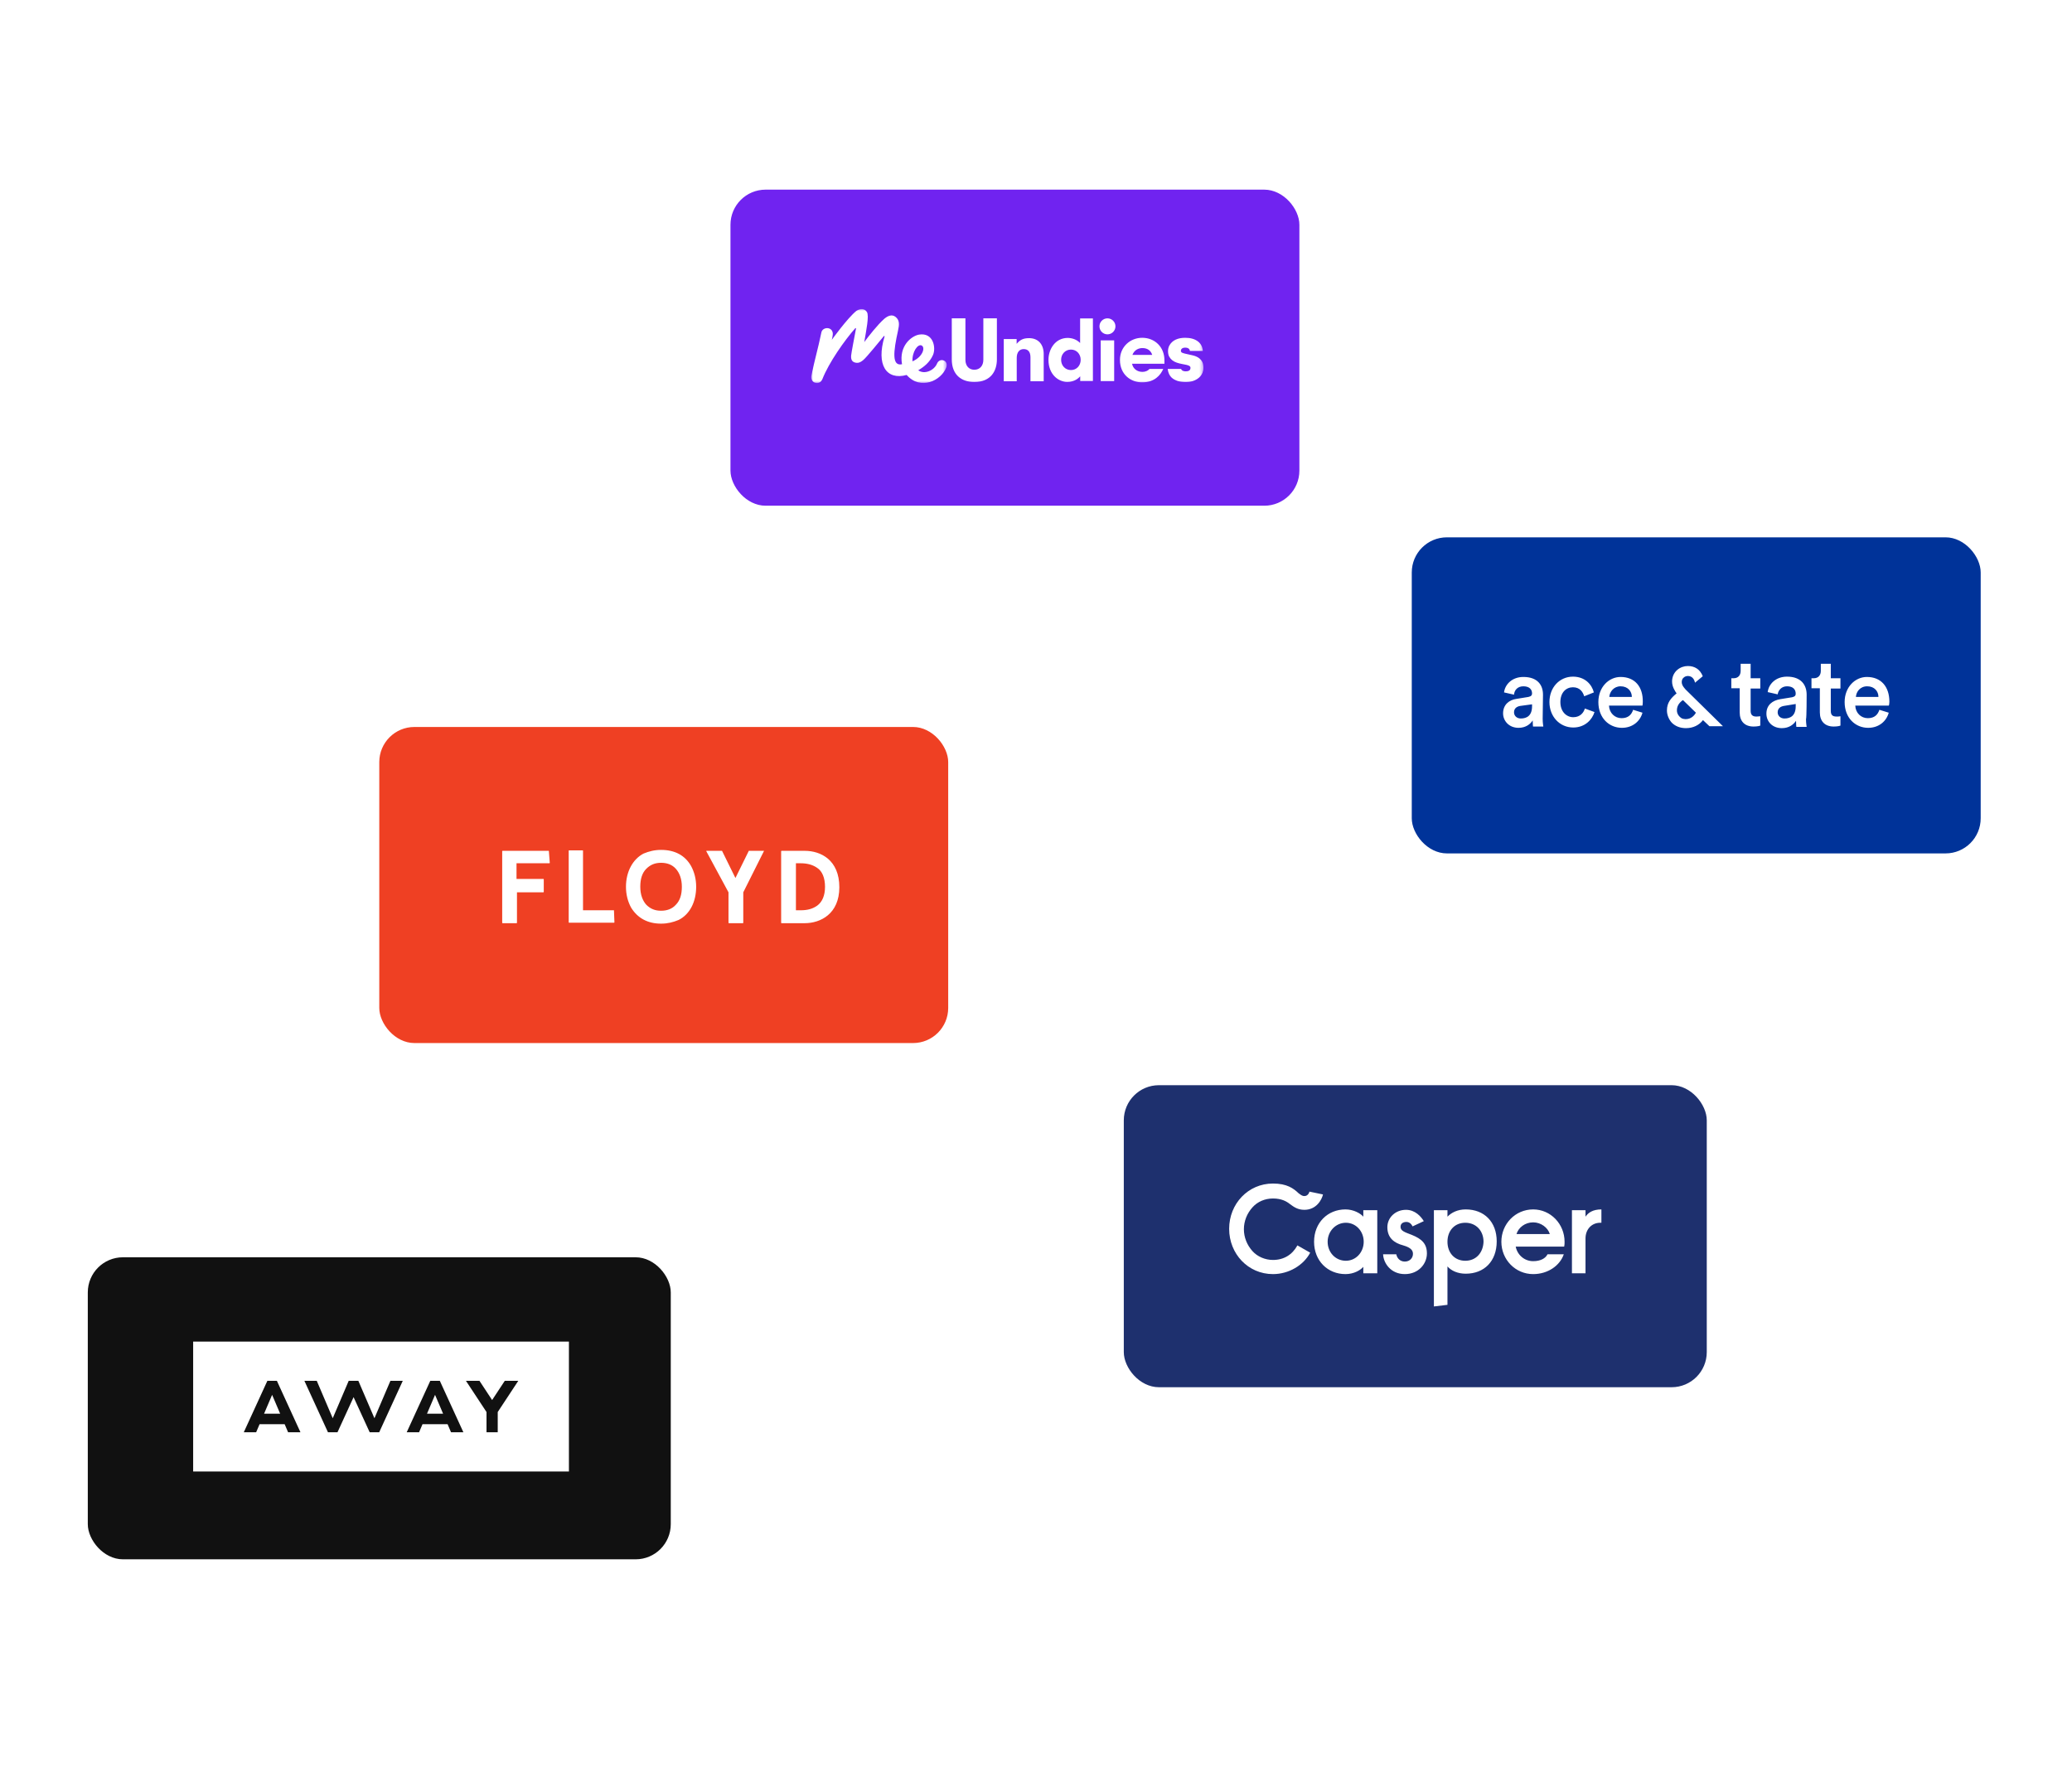 <svg width="590" height="506" viewBox="0 0 590 506" fill="none" xmlns="http://www.w3.org/2000/svg">
<g clip-path="url(#clip0)">
<g filter="url(#filter0_b)" class="floating-brand meundies">
<rect x="208" y="54" width="162" height="90" rx="10" fill="#7023F0"/>
<path fill-rule="evenodd" clip-rule="evenodd" d="M304.963 105.373C303.36 105.373 302.153 104.118 302.153 102.455C302.153 100.792 303.36 99.54 304.963 99.54C306.538 99.54 307.724 100.793 307.724 102.455C307.724 104.119 306.537 105.372 304.963 105.372V105.373ZM307.56 97.665C306.501 96.568 305.107 96.22 303.969 96.22C300.449 96.271 298.55 99.445 298.55 102.48C298.55 106.546 301.304 108.74 303.895 108.74C306.045 108.74 307.131 107.657 307.588 107.145V108.488H311.204V90.675H307.562V97.665H307.56Z" fill="white"/>
<mask id="mask0" mask-type="alpha" maskUnits="userSpaceOnUse" x="231" y="88" width="39" height="22">
<path d="M231 88H269.574V109.065H231V88Z" fill="#242830"/>
</mask>
<g mask="url(#mask0)">
<path fill-rule="evenodd" clip-rule="evenodd" d="M262.442 98.379C263.517 98.929 262.809 101.58 259.827 102.894C259.678 100.167 261.368 97.827 262.442 98.378V98.379ZM268.806 102.675C268.03 102.331 267.187 102.642 266.816 103.529C266.018 105.463 263.235 106.744 261.467 105.428C263.13 104.45 264.756 103.145 265.665 101.094C266.573 99.043 265.8 94.6 261.682 95.278C259.462 95.694 255.925 98.535 256.851 103.713C253.901 104.352 254.392 100.093 255.698 94.189C256.065 92.509 256.238 91.22 255.012 90.235C253.935 89.37 252.724 90.005 251.816 90.76C249.85 92.5 247.38 95.685 246.095 97.401C246.652 94.116 247.524 89.941 246.862 88.867C246.204 87.791 244.963 87.763 243.843 88.53C241.313 90.559 236.843 96.779 236.843 96.779C236.843 96.779 237.053 96.057 237.13 95.269C237.205 94.478 236.828 93.68 235.921 93.474C235.096 93.285 234.08 93.722 233.894 94.626C232.879 99.526 232.054 102.081 231.038 106.982C230.864 107.824 231.283 108.805 232.188 109.012C232.611 109.108 233.084 109.088 233.458 108.845C233.805 108.622 234.026 108.279 234.161 107.986C235.981 103.298 240.508 96.875 243.537 93.46C243.611 93.383 243.773 93.427 243.745 93.573C243.367 95.591 242.398 100.579 242.355 101.275C242.309 101.971 242.397 102.851 243.277 103.169C244.157 103.486 244.874 103.327 245.869 102.468C246.865 101.61 250.456 97.166 251.652 95.732C251.754 95.619 251.934 95.609 251.861 95.874C249.446 103.864 252.357 108.356 258.169 106.768C262.177 111.301 268.008 108.295 269.413 104.718C269.737 103.912 269.583 103.022 268.806 102.678" fill="white"/>
</g>
<mask id="mask1" mask-type="alpha" maskUnits="userSpaceOnUse" x="231" y="88" width="112" height="22">
<path d="M231 109.065H342.672V88H231V109.065Z" fill="#242830"/>
</mask>
<g mask="url(#mask1)">
<path fill-rule="evenodd" clip-rule="evenodd" d="M313.427 108.514H317.258V96.922H313.427V108.514ZM293.03 96.287C291.225 96.287 290.412 96.845 289.488 97.907V96.541H285.823V108.558H289.513V101.915C289.513 100.341 290.253 99.402 291.493 99.402C292.757 99.402 293.424 100.209 293.424 101.738V108.553H297.192V100.805C297.192 98.017 295.596 96.285 293.031 96.285L293.03 96.287ZM280.007 102.451C280.007 104.114 279.037 105.282 277.43 105.282C276.004 105.282 274.903 104.272 274.903 102.45V90.635H271.019V102.324C271.019 106.712 273.752 108.766 277.43 108.766C282.283 108.766 283.864 105.487 283.864 102.324V90.635H280.007V102.451ZM315.346 90.644C314.09 90.644 313.071 91.664 313.071 92.923C313.071 94.181 314.09 95.201 315.346 95.201C316.602 95.201 317.623 94.18 317.623 92.923C317.623 91.664 316.602 90.644 315.346 90.644V90.644ZM322.456 101.048C323.012 99.608 324.225 99.111 325.312 99.111C326.863 99.111 327.746 99.949 328.089 101.048H322.456V101.048ZM325.236 96.182C321.822 96.182 318.904 98.769 318.904 102.488C318.904 106.607 321.943 108.868 325.212 108.868C328.823 108.868 330.492 106.754 331.233 105.049H327.316C326.943 105.48 326.312 105.887 325.262 105.887C323.87 105.887 322.629 105.03 322.353 103.574H331.569V102.549C331.569 98.834 328.845 96.182 325.237 96.182H325.236ZM336.253 99.903C336.253 99.46 336.575 98.986 337.496 98.986C338.594 98.986 338.78 99.61 338.823 99.919H342.508C342.42 98.79 341.965 97.891 341.149 97.249C340.252 96.541 339.022 96.183 337.496 96.183C335.461 96.183 333.774 96.836 332.924 98.479C332.704 98.946 332.592 99.459 332.597 99.978C332.597 100.635 332.717 101.178 332.953 101.589C333.428 102.381 334.035 102.886 335.085 103.26C337.064 103.932 338.99 103.749 338.99 104.745C338.99 105.489 338.386 105.737 337.647 105.737C337.227 105.737 336.53 105.639 336.311 105.05H332.501C332.777 107.365 334.15 108.047 335.273 108.454C335.922 108.662 336.722 108.768 337.646 108.768C338.487 108.768 339.227 108.656 339.849 108.432C341.123 107.969 342.673 106.908 342.673 104.695C342.673 104.05 342.566 103.507 342.36 103.082C342.051 102.399 341.37 101.804 340.531 101.471C339.529 101.049 337.473 100.819 336.588 100.423C336.491 100.377 336.408 100.304 336.349 100.213C336.29 100.121 336.257 100.014 336.253 99.904V99.903Z" fill="white"/>
</g>
</g>
<g filter="url(#filter1_b)" class="floating-brand aceandtate">
<rect x="402" y="153" width="162" height="90" rx="10" fill="#003399"/>
<path d="M436.25 201.1C436.25 203.758 434.783 204.583 433.042 204.583C431.85 204.583 431.117 203.758 431.117 202.842C431.117 201.742 431.85 201.192 432.858 201.008L436.25 200.55V201.1ZM439.367 197.8C439.367 195.05 437.808 192.758 433.775 192.758C430.567 192.758 428.55 194.867 428.275 197.158L431.117 197.8C431.208 196.517 432.125 195.417 433.775 195.417C435.517 195.417 436.25 196.333 436.25 197.433C436.25 197.892 436.067 198.258 435.242 198.442L431.85 198.992C429.742 199.267 428 200.642 428 203.117C428 205.225 429.65 207.242 432.4 207.242C434.508 207.242 435.792 206.142 436.433 205.133C436.433 206.233 436.525 206.783 436.525 206.875H439.458C439.458 206.692 439.275 205.958 439.275 204.675L439.367 197.8ZM479.517 195.783C479.058 195.233 478.875 194.683 478.875 194.225C478.875 193.675 479.058 193.217 479.425 192.942C479.7 192.667 480.158 192.483 480.617 192.483C481.9 192.483 482.45 193.492 482.633 194.317V194.408L484.833 192.575V192.483C484.1 190.65 482.633 189.642 480.617 189.642C478.508 189.642 476.308 191.108 476.125 193.767V194.133C476.125 195.508 476.95 196.792 477.408 197.433C475.758 198.808 474.658 200.092 474.658 202.292C474.658 203.575 475.208 204.858 476.033 205.775C477.042 206.783 478.417 207.333 480.067 207.333C482.083 207.333 483.825 206.508 484.925 205.042L486.758 206.783H490.608L479.975 196.333C479.792 196.15 479.7 195.967 479.517 195.783ZM479.242 199.358L482.908 202.933C482.45 203.758 481.533 204.767 479.975 204.767C479.608 204.767 479.242 204.675 478.967 204.583C478.142 204.125 477.5 203.3 477.5 202.292C477.5 201.192 477.958 200.275 479.058 199.45L479.242 199.358ZM461.458 192.758C458.158 192.758 455.133 195.6 455.133 199.908C455.133 204.492 458.25 207.242 461.825 207.242C464.942 207.242 467.05 205.317 467.692 202.933L465.033 202.108C464.575 203.483 463.658 204.492 461.733 204.492C459.808 204.492 458.25 203.025 458.158 200.917H467.692C467.692 200.825 467.783 200.458 467.783 199.908C467.875 195.508 465.492 192.758 461.458 192.758ZM458.25 198.442C458.342 196.975 459.533 195.417 461.458 195.417C463.567 195.417 464.667 196.883 464.667 198.442H458.25ZM447.983 204.217C446.058 204.217 444.317 202.658 444.317 199.908C444.317 197.158 445.967 195.692 447.892 195.692C449.908 195.692 450.733 197.067 451.1 198.258L453.85 197.158C453.3 194.958 451.375 192.667 447.892 192.667C444.133 192.667 441.2 195.692 441.2 199.908C441.2 204.033 444.133 207.15 447.983 207.15C451.375 207.15 453.392 204.858 454.033 202.75L451.283 201.742C451.008 202.75 450.092 204.217 447.983 204.217ZM538 199.817C538 195.508 535.617 192.758 531.583 192.758C528.283 192.758 525.258 195.6 525.258 199.908C525.258 204.492 528.375 207.242 531.95 207.242C535.067 207.242 537.175 205.317 537.817 202.933L535.158 202.108C534.7 203.483 533.783 204.492 531.858 204.492C529.933 204.492 528.375 203.025 528.283 200.917H537.817C537.908 200.825 538 200.367 538 199.817ZM528.467 198.442C528.558 196.975 529.658 195.417 531.675 195.417C533.783 195.417 534.883 196.883 534.883 198.442H528.467ZM521.317 202.383V196.058H524.067V193.125H521.317V189H518.475V191.017C518.475 192.208 517.833 193.125 516.458 193.125H515.817V195.967H518.2V202.842C518.2 205.408 519.667 206.875 522.142 206.875C523.242 206.875 523.883 206.692 524.067 206.6V203.942C523.7 204.033 523.333 204.033 522.967 204.033C521.775 204.033 521.317 203.575 521.317 202.383ZM514.442 197.8C514.442 195.05 512.883 192.667 508.85 192.667C505.642 192.667 503.625 194.775 503.35 197.067L506.192 197.708C506.375 196.517 507.292 195.417 508.85 195.417C510.592 195.417 511.325 196.333 511.325 197.525C511.325 197.983 511.142 198.35 510.317 198.533L506.925 199.083C504.725 199.45 502.983 200.733 502.983 203.208C502.983 205.408 504.633 207.333 507.383 207.333C509.492 207.333 510.775 206.233 511.417 205.225C511.417 206.325 511.508 206.875 511.508 206.967H514.442C514.442 206.783 514.258 206.05 514.258 204.767C514.442 204.583 514.442 197.8 514.442 197.8ZM511.325 201.1C511.325 203.758 509.858 204.583 508.117 204.583C506.925 204.583 506.192 203.758 506.192 202.842C506.192 201.742 506.925 201.192 507.933 201.008L511.325 200.458V201.1ZM498.492 202.383V196.058H501.242V193.125H498.492V189H495.65V191.017C495.65 192.208 495.008 193.125 493.633 193.125H492.992V195.967H495.375V202.842C495.375 205.408 496.842 206.875 499.317 206.875C500.417 206.875 501.058 206.692 501.242 206.6V203.942C501.15 203.942 500.6 204.033 500.142 204.033C499.042 204.033 498.492 203.575 498.492 202.383Z" fill="white"/>
</g>
<g filter="url(#filter2_b)" class="floating-brand floyd">
<rect x="108" y="207" width="162" height="90" rx="10" fill="#EF4023"/>
<path d="M156.282 242.263H143.132C143.132 242.263 143 242.263 143 242.394V262.738C143 262.738 143 262.869 143.132 262.869H147.077C147.077 262.869 147.208 262.869 147.208 262.738V254.075H154.704C154.704 254.075 154.836 254.075 154.836 253.944V250.4C154.836 250.4 154.836 250.269 154.704 250.269H147.077V245.806H156.414C156.414 245.806 156.545 245.806 156.545 245.675L156.282 242.263C156.414 242.263 156.414 242.263 156.282 242.263ZM174.825 259.194H166.014V242.263C166.014 242.263 166.014 242.131 165.882 242.131H162.068C162.068 242.131 161.937 242.131 161.937 242.263V262.606C161.937 262.606 161.937 262.738 162.068 262.738H174.825C174.825 262.738 174.956 262.737 174.956 262.606L174.825 259.194C174.956 259.194 174.825 259.194 174.825 259.194V259.194ZM188.238 242C186.397 242 184.819 242.394 183.241 243.05C180.216 244.625 178.244 248.169 178.244 252.5C178.244 254.731 178.77 256.7 179.69 258.406C181.532 261.425 184.425 263 188.238 263C190.079 263 191.658 262.606 193.236 261.95C196.392 260.375 198.233 256.831 198.233 252.5C198.233 250.269 197.707 248.3 196.786 246.594C195.077 243.575 192.184 242 188.238 242ZM188.238 259.325C186.529 259.325 185.214 258.8 184.03 257.619C182.978 256.437 182.321 254.731 182.321 252.5C182.321 250.269 182.847 248.562 184.03 247.381C185.214 246.2 186.529 245.675 188.238 245.675C189.948 245.675 191.395 246.2 192.447 247.381C193.499 248.562 194.156 250.269 194.156 252.5C194.156 254.731 193.63 256.437 192.447 257.619C191.395 258.8 189.948 259.325 188.238 259.325ZM217.564 242.263H213.356H213.225L209.411 250.006L205.597 242.263H201.258H201.126V242.394L207.438 254.075V262.738C207.438 262.738 207.438 262.869 207.57 262.869H211.515C211.515 262.869 211.647 262.869 211.647 262.738V254.075L217.564 242.263V242.263ZM229.137 242.263H222.562C222.562 242.263 222.43 242.263 222.43 242.394V262.738C222.43 262.738 222.43 262.869 222.562 262.869H229.137C233.608 262.869 239 260.244 239 252.631C239 244.888 233.74 242.263 229.137 242.263V242.263ZM226.638 245.806H227.953C229.795 245.806 231.373 246.2 232.688 247.119C234.134 248.038 234.923 250.006 234.923 252.5C234.923 254.994 234.134 256.831 232.688 257.881C231.373 258.8 229.926 259.194 227.953 259.194H226.638V245.806V245.806Z" fill="white"/>
</g>
<g filter="url(#filter3_b)" class="floating-brand away">
<rect x="25" y="358" width="166" height="86" rx="10" fill="#111111"/>
<path fill-rule="evenodd" clip-rule="evenodd" d="M162 419H55V382H162V419ZM82.037 407.827H85.556L78.842 393.173H76.132L69.416 407.827H72.935L73.917 405.526H81.055L82.037 407.827V407.827ZM75.193 402.537L77.485 397.169L79.777 402.537H75.193V402.537ZM140.131 398.65L143.738 393.174H147.583L141.728 402.061V407.827H138.533V402.061L132.677 393.174H136.524L140.131 398.65V398.65ZM128.432 407.827H131.951L125.236 393.173H122.526L115.81 407.827H119.33L120.312 405.526H127.449L128.432 407.827ZM121.588 402.537L123.88 397.169L126.171 402.537H121.588ZM106.621 403.83L111.172 393.172H114.691L107.975 407.826H105.266L100.683 397.824L96.099 407.826H93.39L86.674 393.172H90.195L94.745 403.83L99.295 393.172H102.04L106.621 403.83Z" fill="white"/>
</g>
<g filter="url(#filter4_b)" class="floating-brand casper">
<rect x="320" y="309" width="166" height="86" rx="10" fill="#1E306E"/>
<path d="M383.124 344.368C378.045 344.368 374.181 348.168 374.181 353.579C374.181 358.99 378.045 362.789 383.124 362.789C385.553 362.789 387.431 361.638 388.203 360.717V362.559H392.178V344.599H388.203V346.441C387.431 345.52 385.443 344.368 383.124 344.368V344.368ZM383.235 358.99C380.253 358.99 378.045 356.572 378.045 353.579C378.045 350.586 380.364 348.168 383.235 348.168C386.106 348.168 388.314 350.586 388.314 353.579C388.314 356.572 386.106 358.99 383.235 358.99ZM417.353 344.368C415.035 344.368 413.268 345.289 412.164 346.441V344.599H408.299V372L412.164 371.539V360.602C413.268 361.868 415.145 362.674 417.353 362.674C422.653 362.674 426.187 359.105 426.187 353.464C426.187 347.937 422.653 344.368 417.353 344.368ZM417.243 358.99C414.151 358.99 412.164 356.687 412.164 353.579C412.164 350.47 414.151 348.168 417.243 348.168C420.335 348.168 422.433 350.47 422.433 353.579C422.322 356.687 420.335 358.99 417.243 358.99V358.99ZM455.999 344.368C453.57 344.368 452.245 345.289 451.472 346.441V344.599H447.608V362.559H451.472V352.658C451.472 350.01 453.239 348.168 455.668 348.168H455.999V344.368ZM436.566 344.368C431.487 344.368 427.512 348.513 427.512 353.579C427.512 358.645 431.487 362.789 436.566 362.789C440.762 362.789 444.185 360.372 445.289 357.148H440.651C440.099 358.299 438.664 359.105 436.566 359.105C434.026 359.105 432.039 357.263 431.597 354.961H445.399C445.51 354.5 445.51 354.039 445.51 353.579C445.51 348.513 441.535 344.368 436.566 344.368ZM431.818 351.391C432.37 349.549 434.247 348.053 436.566 348.053C438.774 348.053 440.762 349.549 441.314 351.391H431.818ZM400.46 347.937C399.687 347.937 398.803 348.283 398.803 349.319C398.803 350.47 399.908 350.816 402.006 351.622C404.876 352.773 406.312 354.155 406.312 356.918C406.312 359.796 403.993 362.789 400.018 362.789C396.043 362.789 393.945 359.681 393.835 357.148H397.589C397.81 358.299 398.693 359.22 400.018 359.22C401.453 359.22 402.337 358.184 402.337 357.033C402.337 356.227 402.006 355.306 399.576 354.615C396.926 353.924 395.049 352.428 395.049 349.434C395.049 346.671 397.368 344.484 400.349 344.484C402.999 344.484 404.656 346.441 405.428 347.707L402.226 349.204C401.785 348.283 401.122 347.937 400.46 347.937" fill="white"/>
<path d="M362.477 337C355.41 337 350 342.757 350 349.895C350 357.033 355.41 362.789 362.477 362.789C367.004 362.789 371.2 360.257 373.077 356.688L369.433 354.615C367.998 357.263 365.569 358.76 362.477 358.76C360.269 358.76 358.06 357.839 356.625 356.227C355.079 354.5 354.196 352.313 354.196 350.01C354.196 347.707 355.079 345.52 356.625 343.793C358.06 342.181 360.158 341.26 362.477 341.26C364.906 341.26 366.342 342.066 367.335 342.872C368.44 343.678 369.544 344.484 371.421 344.484C374.844 344.484 376.39 341.605 376.721 340.109L372.856 339.303C372.856 339.418 372.525 340.569 371.421 340.569C370.869 340.569 370.537 340.339 369.765 339.763C368.329 338.382 366.452 337 362.477 337" fill="white"/>
</g>
</g>
<defs>
<filter id="filter0_b" x="178" y="24" width="222" height="150" filterUnits="userSpaceOnUse" color-interpolation-filters="sRGB">
<feFlood flood-opacity="0" result="BackgroundImageFix"/>
<feColorMatrix in="SourceAlpha" type="matrix" values="0 0 0 0 0 0 0 0 0 0 0 0 0 0 0 0 0 0 127 0"/>
<feOffset/>
<feGaussianBlur stdDeviation="15"/>
<feColorMatrix type="matrix" values="0 0 0 0 0 0 0 0 0 0 0 0 0 0 0 0 0 0 0.25 0"/>
<feBlend mode="normal" in2="BackgroundImageFix" result="effect1_dropShadow"/>
<feBlend mode="normal" in="SourceGraphic" in2="effect1_dropShadow" result="shape"/>
</filter>
<filter id="filter1_b" x="372" y="123" width="222" height="150" filterUnits="userSpaceOnUse" color-interpolation-filters="sRGB">
<feFlood flood-opacity="0" result="BackgroundImageFix"/>
<feColorMatrix in="SourceAlpha" type="matrix" values="0 0 0 0 0 0 0 0 0 0 0 0 0 0 0 0 0 0 127 0"/>
<feOffset/>
<feGaussianBlur stdDeviation="15"/>
<feColorMatrix type="matrix" values="0 0 0 0 0 0 0 0 0 0 0 0 0 0 0 0 0 0 0.25 0"/>
<feBlend mode="normal" in2="BackgroundImageFix" result="effect1_dropShadow"/>
<feBlend mode="normal" in="SourceGraphic" in2="effect1_dropShadow" result="shape"/>
</filter>
<filter id="filter2_b" x="78" y="177" width="222" height="150" filterUnits="userSpaceOnUse" color-interpolation-filters="sRGB">
<feFlood flood-opacity="0" result="BackgroundImageFix"/>
<feColorMatrix in="SourceAlpha" type="matrix" values="0 0 0 0 0 0 0 0 0 0 0 0 0 0 0 0 0 0 127 0"/>
<feOffset/>
<feGaussianBlur stdDeviation="15"/>
<feColorMatrix type="matrix" values="0 0 0 0 0 0 0 0 0 0 0 0 0 0 0 0 0 0 0.25 0"/>
<feBlend mode="normal" in2="BackgroundImageFix" result="effect1_dropShadow"/>
<feBlend mode="normal" in="SourceGraphic" in2="effect1_dropShadow" result="shape"/>
</filter>
<filter id="filter3_b" x="-5" y="328" width="226" height="146" filterUnits="userSpaceOnUse" color-interpolation-filters="sRGB">
<feFlood flood-opacity="0" result="BackgroundImageFix"/>
<feColorMatrix in="SourceAlpha" type="matrix" values="0 0 0 0 0 0 0 0 0 0 0 0 0 0 0 0 0 0 127 0"/>
<feOffset/>
<feGaussianBlur stdDeviation="15"/>
<feColorMatrix type="matrix" values="0 0 0 0 0 0 0 0 0 0 0 0 0 0 0 0 0 0 0.25 0"/>
<feBlend mode="normal" in2="BackgroundImageFix" result="effect1_dropShadow"/>
<feBlend mode="normal" in="SourceGraphic" in2="effect1_dropShadow" result="shape"/>
</filter>
<filter id="filter4_b" x="290" y="279" width="226" height="146" filterUnits="userSpaceOnUse" color-interpolation-filters="sRGB">
<feFlood flood-opacity="0" result="BackgroundImageFix"/>
<feColorMatrix in="SourceAlpha" type="matrix" values="0 0 0 0 0 0 0 0 0 0 0 0 0 0 0 0 0 0 127 0"/>
<feOffset/>
<feGaussianBlur stdDeviation="15"/>
<feColorMatrix type="matrix" values="0 0 0 0 0 0 0 0 0 0 0 0 0 0 0 0 0 0 0.25 0"/>
<feBlend mode="normal" in2="BackgroundImageFix" result="effect1_dropShadow"/>
<feBlend mode="normal" in="SourceGraphic" in2="effect1_dropShadow" result="shape"/>
</filter>
<clipPath id="clip0">
<rect width="590" height="506" fill="white"/>
</clipPath>
</defs>
</svg>

